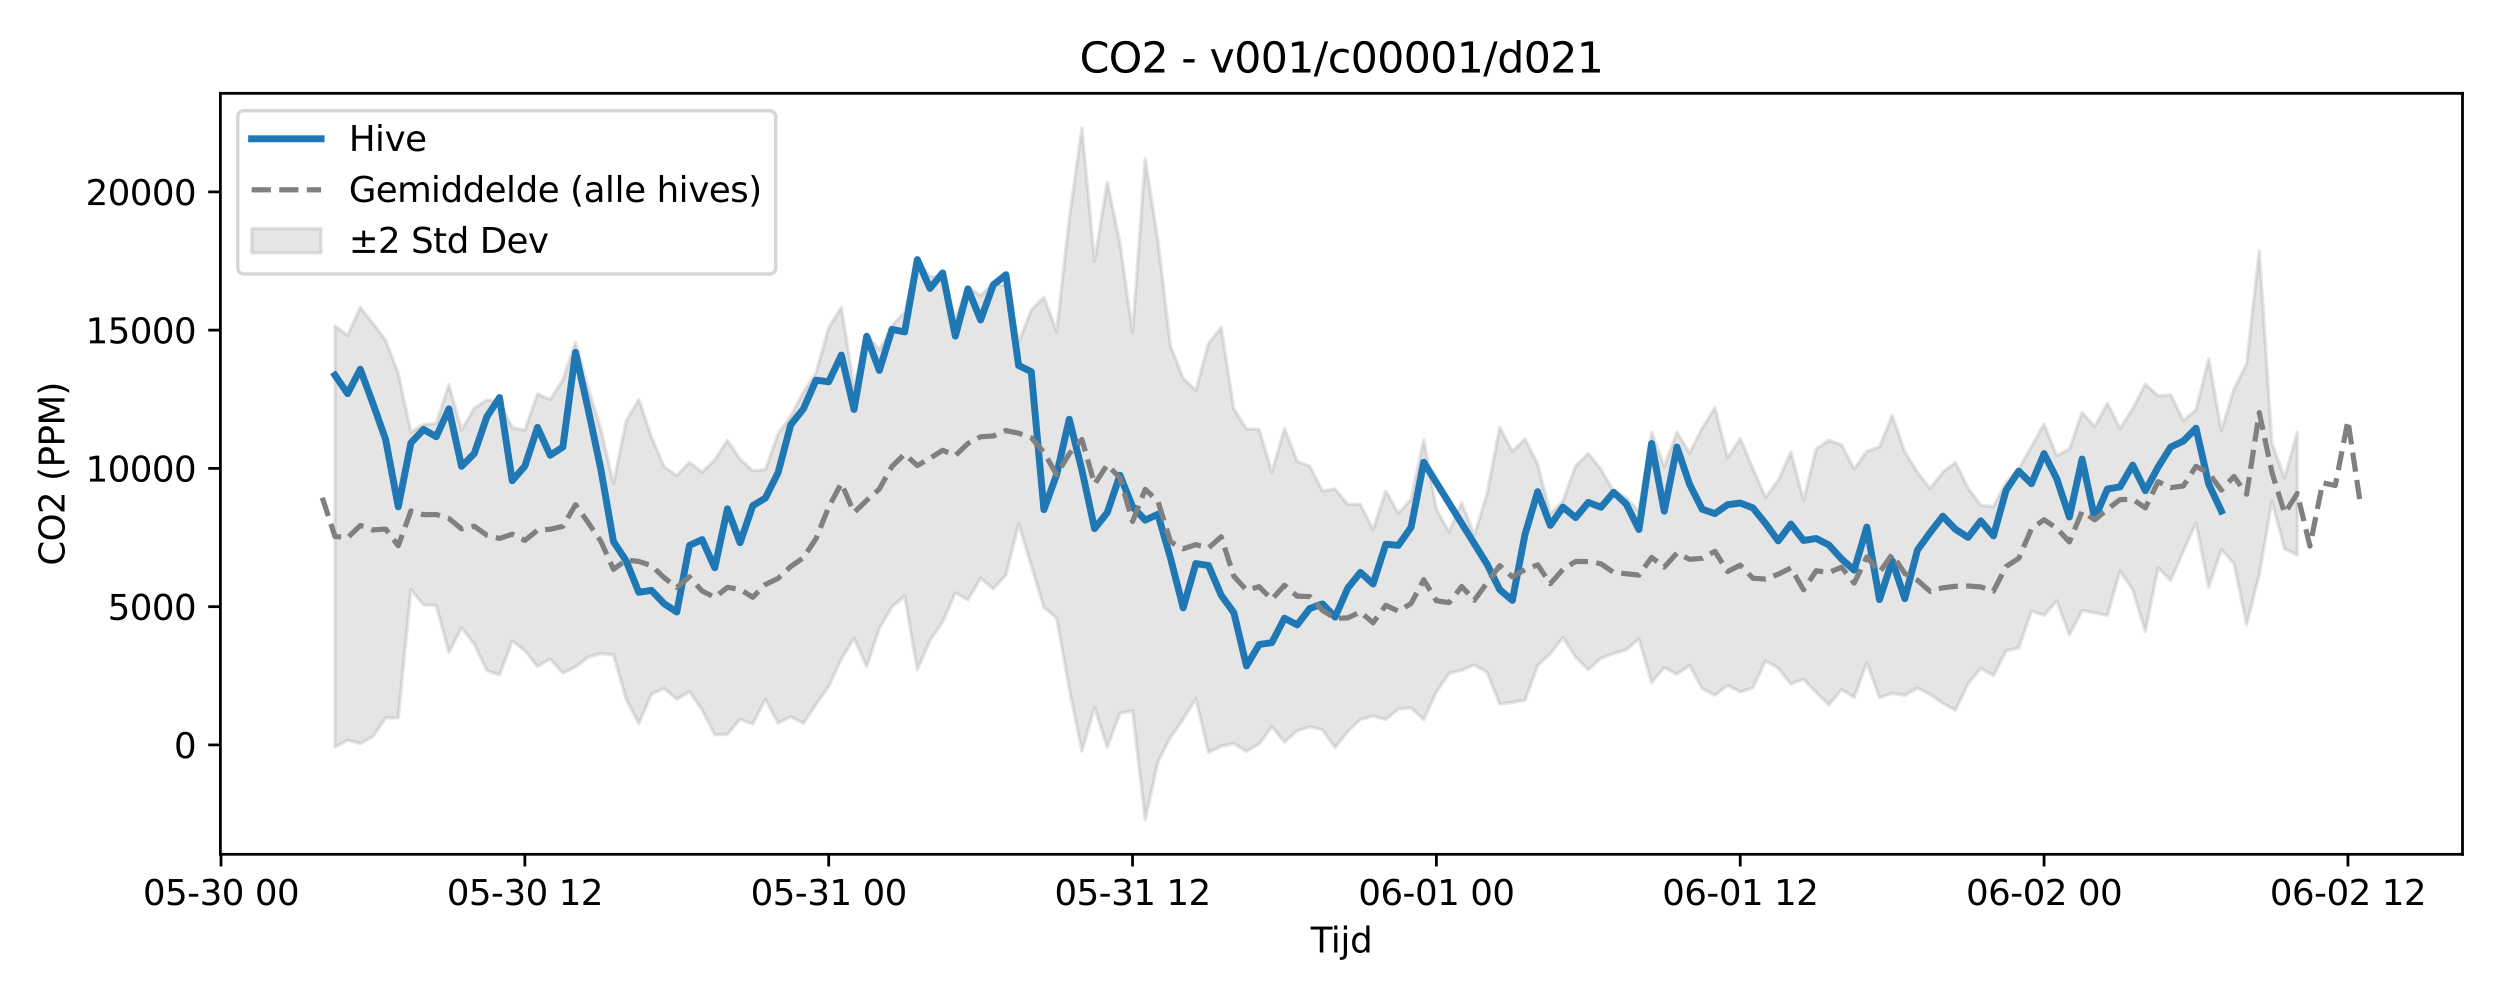 <?xml version="1.0" encoding="utf-8" standalone="no"?>
<!DOCTYPE svg PUBLIC "-//W3C//DTD SVG 1.1//EN"
  "http://www.w3.org/Graphics/SVG/1.1/DTD/svg11.dtd">
<svg xmlns:xlink="http://www.w3.org/1999/xlink" width="720pt" height="288pt" viewBox="0 0 720 288" xmlns="http://www.w3.org/2000/svg" version="1.1">
 <defs>
  <style type="text/css">*{stroke-linejoin: round; stroke-linecap: butt}</style>
 </defs>
 <g id="figure_1">
  <g id="patch_1">
   <path d="M 0 288 
L 720 288 
L 720 0 
L 0 0 
z
" style="fill: #ffffff"/>
  </g>
  <g id="axes_1">
   <g id="patch_2">
    <path d="M 63.47 246.04 
L 709.2 246.04 
L 709.2 26.88 
L 63.47 26.88 
z
" style="fill: #ffffff"/>
   </g>
   <g id="FillBetweenPolyCollection_1">
    <defs>
     <path id="mb871f9a067" d="M 96.467 -194.183 
L 96.467 -72.837 
L 100.114 -74.846 
L 103.76 -73.859 
L 107.406 -75.872 
L 111.052 -81.246 
L 114.698 -81.267 
L 118.344 -118.189 
L 121.99 -113.771 
L 125.637 -113.6 
L 129.283 -100.159 
L 132.929 -107.176 
L 136.575 -102.512 
L 140.221 -94.858 
L 143.867 -93.627 
L 147.513 -103.417 
L 151.159 -100.609 
L 154.806 -96.029 
L 158.452 -98.224 
L 162.098 -94.155 
L 165.744 -95.912 
L 169.39 -98.771 
L 173.036 -99.751 
L 176.682 -99.376 
L 180.329 -86.657 
L 183.975 -79.624 
L 187.621 -88.085 
L 191.267 -89.747 
L 194.913 -86.605 
L 198.559 -88.816 
L 202.205 -83.571 
L 205.851 -76.383 
L 209.498 -76.519 
L 213.144 -80.82 
L 216.79 -79.477 
L 220.436 -86.599 
L 224.082 -79.742 
L 227.728 -81.551 
L 231.374 -79.695 
L 235.021 -85.127 
L 238.667 -90.304 
L 242.313 -98.219 
L 245.959 -104.205 
L 249.605 -96.044 
L 253.251 -107.08 
L 256.897 -113.195 
L 260.543 -116.335 
L 264.19 -95.151 
L 267.836 -103.497 
L 271.482 -108.905 
L 275.128 -117.235 
L 278.774 -115.233 
L 282.42 -121.488 
L 286.066 -118.427 
L 289.712 -122.42 
L 293.359 -137.067 
L 297.005 -125.183 
L 300.651 -113.085 
L 304.297 -110.001 
L 307.943 -89.713 
L 311.589 -71.7 
L 315.235 -84.316 
L 318.882 -72.768 
L 322.528 -82.601 
L 326.174 -83.304 
L 329.82 -51.922 
L 333.466 -68.562 
L 337.112 -75.65 
L 340.758 -80.87 
L 344.404 -86.763 
L 348.051 -71.301 
L 351.697 -73.111 
L 355.343 -73.869 
L 358.989 -71.629 
L 362.635 -73.724 
L 366.281 -78.782 
L 369.927 -74.279 
L 373.574 -77.502 
L 377.22 -78.667 
L 380.866 -77.838 
L 384.512 -72.668 
L 388.158 -77.336 
L 391.804 -80.811 
L 395.45 -81.745 
L 399.096 -80.799 
L 402.743 -83.781 
L 406.389 -84.152 
L 410.035 -80.753 
L 413.681 -88.667 
L 417.327 -94.09 
L 420.973 -94.985 
L 424.619 -96.492 
L 428.266 -94.39 
L 431.912 -85.267 
L 435.558 -85.727 
L 439.204 -86.34 
L 442.85 -96.282 
L 446.496 -99.778 
L 450.142 -104.398 
L 453.788 -98.752 
L 457.435 -95.131 
L 461.081 -98.405 
L 464.727 -99.74 
L 468.373 -100.87 
L 472.019 -103.971 
L 475.665 -91.457 
L 479.311 -95.737 
L 482.958 -93.824 
L 486.604 -96.32 
L 490.25 -89.676 
L 493.896 -87.791 
L 497.542 -90.602 
L 501.188 -88.768 
L 504.834 -89.904 
L 508.48 -97.682 
L 512.127 -95.595 
L 515.773 -91.046 
L 519.419 -92.357 
L 523.065 -88.549 
L 526.711 -85.011 
L 530.357 -89.403 
L 534.003 -87.203 
L 537.649 -97.173 
L 541.296 -87.071 
L 544.942 -88.318 
L 548.588 -87.76 
L 552.234 -89.848 
L 555.88 -88.032 
L 559.526 -85.446 
L 563.172 -83.454 
L 566.819 -91.096 
L 570.465 -95.494 
L 574.111 -93.433 
L 577.757 -100.579 
L 581.403 -101.437 
L 585.049 -112.008 
L 588.695 -110.781 
L 592.341 -114.923 
L 595.988 -105.139 
L 599.634 -112.174 
L 603.28 -111.524 
L 606.926 -110.764 
L 610.572 -123.637 
L 614.218 -118.122 
L 617.864 -106.09 
L 621.511 -124.502 
L 625.157 -120.823 
L 628.803 -129.225 
L 632.449 -137.452 
L 636.095 -118.941 
L 639.741 -129.661 
L 643.387 -125.674 
L 647.033 -108.108 
L 650.68 -122.58 
L 654.326 -143.608 
L 657.972 -129.946 
L 661.618 -128.166 
L 661.618 -163.561 
L 661.618 -163.561 
L 657.972 -150.423 
L 654.326 -160.238 
L 650.68 -215.736 
L 647.033 -183.249 
L 643.387 -175.902 
L 639.741 -164.024 
L 636.095 -184.61 
L 632.449 -169.951 
L 628.803 -166.878 
L 625.157 -174.287 
L 621.511 -174.024 
L 617.864 -177.377 
L 614.218 -170.271 
L 610.572 -164.593 
L 606.926 -171.883 
L 603.28 -165.088 
L 599.634 -169.245 
L 595.988 -158.708 
L 592.341 -156.768 
L 588.695 -165.869 
L 585.049 -159.376 
L 581.403 -152.97 
L 577.757 -149.113 
L 574.111 -142.097 
L 570.465 -142.432 
L 566.819 -147.389 
L 563.172 -154.854 
L 559.526 -151.985 
L 555.88 -147.326 
L 552.234 -151.925 
L 548.588 -157.899 
L 544.942 -168.36 
L 541.296 -159.303 
L 537.649 -158.035 
L 534.003 -152.917 
L 530.357 -159.908 
L 526.711 -161.177 
L 523.065 -158.709 
L 519.419 -143.911 
L 515.773 -157.805 
L 512.127 -149.636 
L 508.48 -144.768 
L 504.834 -153.038 
L 501.188 -161.717 
L 497.542 -156.164 
L 493.896 -170.634 
L 490.25 -164.734 
L 486.604 -157.496 
L 482.958 -163.586 
L 479.311 -153.614 
L 475.665 -163.489 
L 472.019 -140.756 
L 468.373 -144.681 
L 464.727 -146.538 
L 461.081 -152.852 
L 457.435 -157.408 
L 453.788 -153.861 
L 450.142 -143.687 
L 446.496 -140.007 
L 442.85 -154.355 
L 439.204 -161.549 
L 435.558 -158.014 
L 431.912 -164.933 
L 428.266 -145.781 
L 424.619 -133.8 
L 420.973 -143.188 
L 417.327 -134.823 
L 413.681 -141.303 
L 410.035 -161.325 
L 406.389 -144.22 
L 402.743 -140.188 
L 399.096 -146.579 
L 395.45 -135.495 
L 391.804 -142.749 
L 388.158 -142.751 
L 384.512 -147.178 
L 380.866 -146.598 
L 377.22 -153.692 
L 373.574 -155.138 
L 369.927 -164.575 
L 366.281 -151.958 
L 362.635 -164.339 
L 358.989 -164.493 
L 355.343 -170.208 
L 351.697 -193.689 
L 348.051 -189.083 
L 344.404 -175.531 
L 340.758 -179.03 
L 337.112 -188.304 
L 333.466 -218.811 
L 329.82 -242.199 
L 326.174 -192.287 
L 322.528 -218.107 
L 318.882 -235.524 
L 315.235 -212.795 
L 311.589 -251.158 
L 307.943 -224.921 
L 304.297 -192.546 
L 300.651 -202.408 
L 297.005 -198.702 
L 293.359 -189.408 
L 289.712 -205.574 
L 286.066 -206.46 
L 282.42 -202.915 
L 278.774 -205.356 
L 275.128 -196.381 
L 271.482 -207.728 
L 267.836 -208.551 
L 264.19 -212.655 
L 260.543 -198.155 
L 256.897 -194.141 
L 253.251 -187.254 
L 249.605 -191.743 
L 245.959 -176.579 
L 242.313 -199.451 
L 238.667 -193.696 
L 235.021 -180.675 
L 231.374 -175.017 
L 227.728 -168.133 
L 224.082 -163.066 
L 220.436 -152.728 
L 216.79 -152.481 
L 213.144 -155.745 
L 209.498 -161.154 
L 205.851 -155.549 
L 202.205 -152.002 
L 198.559 -154.885 
L 194.913 -151.012 
L 191.267 -153.552 
L 187.621 -162.116 
L 183.975 -172.989 
L 180.329 -166.77 
L 176.682 -148.71 
L 173.036 -164.48 
L 169.39 -176.213 
L 165.744 -189.406 
L 162.098 -178.653 
L 158.452 -172.926 
L 154.806 -174.547 
L 151.159 -164.127 
L 147.513 -164.88 
L 143.867 -172.238 
L 140.221 -172.831 
L 136.575 -170.418 
L 132.929 -164.184 
L 129.283 -177.209 
L 125.637 -166.044 
L 121.99 -165.766 
L 118.344 -163.523 
L 114.698 -180.419 
L 111.052 -190.023 
L 107.406 -194.892 
L 103.76 -199.475 
L 100.114 -191.406 
L 96.467 -194.183 
z
" style="stroke: #808080; stroke-opacity: 0.2"/>
    </defs>
    <g clip-path="url(#pd107481458)">
     <use xlink:href="#mb871f9a067" x="0" y="288" style="fill: #808080; fill-opacity: 0.2; stroke: #808080; stroke-opacity: 0.2"/>
    </g>
   </g>
   <g id="matplotlib.axis_1">
    <g id="xtick_1">
     <g id="line2d_1">
      <defs>
       <path id="m60be8cd27e" d="M 0 0 
L 0 3.5 
" style="stroke: #000000; stroke-width: 0.8"/>
      </defs>
      <g>
       <use xlink:href="#m60be8cd27e" x="63.652" y="246.04" style="stroke: #000000; stroke-width: 0.8"/>
      </g>
     </g>
     <g id="text_1">
      <!-- 05-30 00 -->
      <g transform="translate(41.172 260.638) scale(0.1 -0.1)">
       <defs>
        <path id="DejaVuSans-30" d="M 2034 4250 
Q 1547 4250 1301 3770 
Q 1056 3291 1056 2328 
Q 1056 1369 1301 889 
Q 1547 409 2034 409 
Q 2525 409 2770 889 
Q 3016 1369 3016 2328 
Q 3016 3291 2770 3770 
Q 2525 4250 2034 4250 
z
M 2034 4750 
Q 2819 4750 3233 4129 
Q 3647 3509 3647 2328 
Q 3647 1150 3233 529 
Q 2819 -91 2034 -91 
Q 1250 -91 836 529 
Q 422 1150 422 2328 
Q 422 3509 836 4129 
Q 1250 4750 2034 4750 
z
" transform="scale(0.016)"/>
        <path id="DejaVuSans-35" d="M 691 4666 
L 3169 4666 
L 3169 4134 
L 1269 4134 
L 1269 2991 
Q 1406 3038 1543 3061 
Q 1681 3084 1819 3084 
Q 2600 3084 3056 2656 
Q 3513 2228 3513 1497 
Q 3513 744 3044 326 
Q 2575 -91 1722 -91 
Q 1428 -91 1123 -41 
Q 819 9 494 109 
L 494 744 
Q 775 591 1075 516 
Q 1375 441 1709 441 
Q 2250 441 2565 725 
Q 2881 1009 2881 1497 
Q 2881 1984 2565 2268 
Q 2250 2553 1709 2553 
Q 1456 2553 1204 2497 
Q 953 2441 691 2322 
L 691 4666 
z
" transform="scale(0.016)"/>
        <path id="DejaVuSans-2d" d="M 313 2009 
L 1997 2009 
L 1997 1497 
L 313 1497 
L 313 2009 
z
" transform="scale(0.016)"/>
        <path id="DejaVuSans-33" d="M 2597 2516 
Q 3050 2419 3304 2112 
Q 3559 1806 3559 1356 
Q 3559 666 3084 287 
Q 2609 -91 1734 -91 
Q 1441 -91 1130 -33 
Q 819 25 488 141 
L 488 750 
Q 750 597 1062 519 
Q 1375 441 1716 441 
Q 2309 441 2620 675 
Q 2931 909 2931 1356 
Q 2931 1769 2642 2001 
Q 2353 2234 1838 2234 
L 1294 2234 
L 1294 2753 
L 1863 2753 
Q 2328 2753 2575 2939 
Q 2822 3125 2822 3475 
Q 2822 3834 2567 4026 
Q 2313 4219 1838 4219 
Q 1578 4219 1281 4162 
Q 984 4106 628 3988 
L 628 4550 
Q 988 4650 1302 4700 
Q 1616 4750 1894 4750 
Q 2613 4750 3031 4423 
Q 3450 4097 3450 3541 
Q 3450 3153 3228 2886 
Q 3006 2619 2597 2516 
z
" transform="scale(0.016)"/>
        <path id="DejaVuSans-20" transform="scale(0.016)"/>
       </defs>
       <use xlink:href="#DejaVuSans-30"/>
       <use xlink:href="#DejaVuSans-35" transform="translate(63.623 0)"/>
       <use xlink:href="#DejaVuSans-2d" transform="translate(127.246 0)"/>
       <use xlink:href="#DejaVuSans-33" transform="translate(163.33 0)"/>
       <use xlink:href="#DejaVuSans-30" transform="translate(226.953 0)"/>
       <use xlink:href="#DejaVuSans-20" transform="translate(290.576 0)"/>
       <use xlink:href="#DejaVuSans-30" transform="translate(322.363 0)"/>
       <use xlink:href="#DejaVuSans-30" transform="translate(385.986 0)"/>
      </g>
     </g>
    </g>
    <g id="xtick_2">
     <g id="line2d_2">
      <g>
       <use xlink:href="#m60be8cd27e" x="151.159" y="246.04" style="stroke: #000000; stroke-width: 0.8"/>
      </g>
     </g>
     <g id="text_2">
      <!-- 05-30 12 -->
      <g transform="translate(128.679 260.638) scale(0.1 -0.1)">
       <defs>
        <path id="DejaVuSans-31" d="M 794 531 
L 1825 531 
L 1825 4091 
L 703 3866 
L 703 4441 
L 1819 4666 
L 2450 4666 
L 2450 531 
L 3481 531 
L 3481 0 
L 794 0 
L 794 531 
z
" transform="scale(0.016)"/>
        <path id="DejaVuSans-32" d="M 1228 531 
L 3431 531 
L 3431 0 
L 469 0 
L 469 531 
Q 828 903 1448 1529 
Q 2069 2156 2228 2338 
Q 2531 2678 2651 2914 
Q 2772 3150 2772 3378 
Q 2772 3750 2511 3984 
Q 2250 4219 1831 4219 
Q 1534 4219 1204 4116 
Q 875 4013 500 3803 
L 500 4441 
Q 881 4594 1212 4672 
Q 1544 4750 1819 4750 
Q 2544 4750 2975 4387 
Q 3406 4025 3406 3419 
Q 3406 3131 3298 2873 
Q 3191 2616 2906 2266 
Q 2828 2175 2409 1742 
Q 1991 1309 1228 531 
z
" transform="scale(0.016)"/>
       </defs>
       <use xlink:href="#DejaVuSans-30"/>
       <use xlink:href="#DejaVuSans-35" transform="translate(63.623 0)"/>
       <use xlink:href="#DejaVuSans-2d" transform="translate(127.246 0)"/>
       <use xlink:href="#DejaVuSans-33" transform="translate(163.33 0)"/>
       <use xlink:href="#DejaVuSans-30" transform="translate(226.953 0)"/>
       <use xlink:href="#DejaVuSans-20" transform="translate(290.576 0)"/>
       <use xlink:href="#DejaVuSans-31" transform="translate(322.363 0)"/>
       <use xlink:href="#DejaVuSans-32" transform="translate(385.986 0)"/>
      </g>
     </g>
    </g>
    <g id="xtick_3">
     <g id="line2d_3">
      <g>
       <use xlink:href="#m60be8cd27e" x="238.667" y="246.04" style="stroke: #000000; stroke-width: 0.8"/>
      </g>
     </g>
     <g id="text_3">
      <!-- 05-31 00 -->
      <g transform="translate(216.186 260.638) scale(0.1 -0.1)">
       <use xlink:href="#DejaVuSans-30"/>
       <use xlink:href="#DejaVuSans-35" transform="translate(63.623 0)"/>
       <use xlink:href="#DejaVuSans-2d" transform="translate(127.246 0)"/>
       <use xlink:href="#DejaVuSans-33" transform="translate(163.33 0)"/>
       <use xlink:href="#DejaVuSans-31" transform="translate(226.953 0)"/>
       <use xlink:href="#DejaVuSans-20" transform="translate(290.576 0)"/>
       <use xlink:href="#DejaVuSans-30" transform="translate(322.363 0)"/>
       <use xlink:href="#DejaVuSans-30" transform="translate(385.986 0)"/>
      </g>
     </g>
    </g>
    <g id="xtick_4">
     <g id="line2d_4">
      <g>
       <use xlink:href="#m60be8cd27e" x="326.174" y="246.04" style="stroke: #000000; stroke-width: 0.8"/>
      </g>
     </g>
     <g id="text_4">
      <!-- 05-31 12 -->
      <g transform="translate(303.693 260.638) scale(0.1 -0.1)">
       <use xlink:href="#DejaVuSans-30"/>
       <use xlink:href="#DejaVuSans-35" transform="translate(63.623 0)"/>
       <use xlink:href="#DejaVuSans-2d" transform="translate(127.246 0)"/>
       <use xlink:href="#DejaVuSans-33" transform="translate(163.33 0)"/>
       <use xlink:href="#DejaVuSans-31" transform="translate(226.953 0)"/>
       <use xlink:href="#DejaVuSans-20" transform="translate(290.576 0)"/>
       <use xlink:href="#DejaVuSans-31" transform="translate(322.363 0)"/>
       <use xlink:href="#DejaVuSans-32" transform="translate(385.986 0)"/>
      </g>
     </g>
    </g>
    <g id="xtick_5">
     <g id="line2d_5">
      <g>
       <use xlink:href="#m60be8cd27e" x="413.681" y="246.04" style="stroke: #000000; stroke-width: 0.8"/>
      </g>
     </g>
     <g id="text_5">
      <!-- 06-01 00 -->
      <g transform="translate(391.201 260.638) scale(0.1 -0.1)">
       <defs>
        <path id="DejaVuSans-36" d="M 2113 2584 
Q 1688 2584 1439 2293 
Q 1191 2003 1191 1497 
Q 1191 994 1439 701 
Q 1688 409 2113 409 
Q 2538 409 2786 701 
Q 3034 994 3034 1497 
Q 3034 2003 2786 2293 
Q 2538 2584 2113 2584 
z
M 3366 4563 
L 3366 3988 
Q 3128 4100 2886 4159 
Q 2644 4219 2406 4219 
Q 1781 4219 1451 3797 
Q 1122 3375 1075 2522 
Q 1259 2794 1537 2939 
Q 1816 3084 2150 3084 
Q 2853 3084 3261 2657 
Q 3669 2231 3669 1497 
Q 3669 778 3244 343 
Q 2819 -91 2113 -91 
Q 1303 -91 875 529 
Q 447 1150 447 2328 
Q 447 3434 972 4092 
Q 1497 4750 2381 4750 
Q 2619 4750 2861 4703 
Q 3103 4656 3366 4563 
z
" transform="scale(0.016)"/>
       </defs>
       <use xlink:href="#DejaVuSans-30"/>
       <use xlink:href="#DejaVuSans-36" transform="translate(63.623 0)"/>
       <use xlink:href="#DejaVuSans-2d" transform="translate(127.246 0)"/>
       <use xlink:href="#DejaVuSans-30" transform="translate(163.33 0)"/>
       <use xlink:href="#DejaVuSans-31" transform="translate(226.953 0)"/>
       <use xlink:href="#DejaVuSans-20" transform="translate(290.576 0)"/>
       <use xlink:href="#DejaVuSans-30" transform="translate(322.363 0)"/>
       <use xlink:href="#DejaVuSans-30" transform="translate(385.986 0)"/>
      </g>
     </g>
    </g>
    <g id="xtick_6">
     <g id="line2d_6">
      <g>
       <use xlink:href="#m60be8cd27e" x="501.188" y="246.04" style="stroke: #000000; stroke-width: 0.8"/>
      </g>
     </g>
     <g id="text_6">
      <!-- 06-01 12 -->
      <g transform="translate(478.708 260.638) scale(0.1 -0.1)">
       <use xlink:href="#DejaVuSans-30"/>
       <use xlink:href="#DejaVuSans-36" transform="translate(63.623 0)"/>
       <use xlink:href="#DejaVuSans-2d" transform="translate(127.246 0)"/>
       <use xlink:href="#DejaVuSans-30" transform="translate(163.33 0)"/>
       <use xlink:href="#DejaVuSans-31" transform="translate(226.953 0)"/>
       <use xlink:href="#DejaVuSans-20" transform="translate(290.576 0)"/>
       <use xlink:href="#DejaVuSans-31" transform="translate(322.363 0)"/>
       <use xlink:href="#DejaVuSans-32" transform="translate(385.986 0)"/>
      </g>
     </g>
    </g>
    <g id="xtick_7">
     <g id="line2d_7">
      <g>
       <use xlink:href="#m60be8cd27e" x="588.695" y="246.04" style="stroke: #000000; stroke-width: 0.8"/>
      </g>
     </g>
     <g id="text_7">
      <!-- 06-02 00 -->
      <g transform="translate(566.215 260.638) scale(0.1 -0.1)">
       <use xlink:href="#DejaVuSans-30"/>
       <use xlink:href="#DejaVuSans-36" transform="translate(63.623 0)"/>
       <use xlink:href="#DejaVuSans-2d" transform="translate(127.246 0)"/>
       <use xlink:href="#DejaVuSans-30" transform="translate(163.33 0)"/>
       <use xlink:href="#DejaVuSans-32" transform="translate(226.953 0)"/>
       <use xlink:href="#DejaVuSans-20" transform="translate(290.576 0)"/>
       <use xlink:href="#DejaVuSans-30" transform="translate(322.363 0)"/>
       <use xlink:href="#DejaVuSans-30" transform="translate(385.986 0)"/>
      </g>
     </g>
    </g>
    <g id="xtick_8">
     <g id="line2d_8">
      <g>
       <use xlink:href="#m60be8cd27e" x="676.203" y="246.04" style="stroke: #000000; stroke-width: 0.8"/>
      </g>
     </g>
     <g id="text_8">
      <!-- 06-02 12 -->
      <g transform="translate(653.722 260.638) scale(0.1 -0.1)">
       <use xlink:href="#DejaVuSans-30"/>
       <use xlink:href="#DejaVuSans-36" transform="translate(63.623 0)"/>
       <use xlink:href="#DejaVuSans-2d" transform="translate(127.246 0)"/>
       <use xlink:href="#DejaVuSans-30" transform="translate(163.33 0)"/>
       <use xlink:href="#DejaVuSans-32" transform="translate(226.953 0)"/>
       <use xlink:href="#DejaVuSans-20" transform="translate(290.576 0)"/>
       <use xlink:href="#DejaVuSans-31" transform="translate(322.363 0)"/>
       <use xlink:href="#DejaVuSans-32" transform="translate(385.986 0)"/>
      </g>
     </g>
    </g>
    <g id="text_9">
     <!-- Tijd -->
     <g transform="translate(377.485 274.317) scale(0.1 -0.1)">
      <defs>
       <path id="DejaVuSans-54" d="M -19 4666 
L 3928 4666 
L 3928 4134 
L 2272 4134 
L 2272 0 
L 1638 0 
L 1638 4134 
L -19 4134 
L -19 4666 
z
" transform="scale(0.016)"/>
       <path id="DejaVuSans-69" d="M 603 3500 
L 1178 3500 
L 1178 0 
L 603 0 
L 603 3500 
z
M 603 4863 
L 1178 4863 
L 1178 4134 
L 603 4134 
L 603 4863 
z
" transform="scale(0.016)"/>
       <path id="DejaVuSans-6a" d="M 603 3500 
L 1178 3500 
L 1178 -63 
Q 1178 -731 923 -1031 
Q 669 -1331 103 -1331 
L -116 -1331 
L -116 -844 
L 38 -844 
Q 366 -844 484 -692 
Q 603 -541 603 -63 
L 603 3500 
z
M 603 4863 
L 1178 4863 
L 1178 4134 
L 603 4134 
L 603 4863 
z
" transform="scale(0.016)"/>
       <path id="DejaVuSans-64" d="M 2906 2969 
L 2906 4863 
L 3481 4863 
L 3481 0 
L 2906 0 
L 2906 525 
Q 2725 213 2448 61 
Q 2172 -91 1784 -91 
Q 1150 -91 751 415 
Q 353 922 353 1747 
Q 353 2572 751 3078 
Q 1150 3584 1784 3584 
Q 2172 3584 2448 3432 
Q 2725 3281 2906 2969 
z
M 947 1747 
Q 947 1113 1208 752 
Q 1469 391 1925 391 
Q 2381 391 2643 752 
Q 2906 1113 2906 1747 
Q 2906 2381 2643 2742 
Q 2381 3103 1925 3103 
Q 1469 3103 1208 2742 
Q 947 2381 947 1747 
z
" transform="scale(0.016)"/>
      </defs>
      <use xlink:href="#DejaVuSans-54"/>
      <use xlink:href="#DejaVuSans-69" transform="translate(57.959 0)"/>
      <use xlink:href="#DejaVuSans-6a" transform="translate(85.742 0)"/>
      <use xlink:href="#DejaVuSans-64" transform="translate(113.525 0)"/>
     </g>
    </g>
   </g>
   <g id="matplotlib.axis_2">
    <g id="ytick_1">
     <g id="line2d_9">
      <defs>
       <path id="m6bea25af72" d="M 0 0 
L -3.5 0 
" style="stroke: #000000; stroke-width: 0.8"/>
      </defs>
      <g>
       <use xlink:href="#m6bea25af72" x="63.47" y="214.532" style="stroke: #000000; stroke-width: 0.8"/>
      </g>
     </g>
     <g id="text_10">
      <!-- 0 -->
      <g transform="translate(50.108 218.331) scale(0.1 -0.1)">
       <use xlink:href="#DejaVuSans-30"/>
      </g>
     </g>
    </g>
    <g id="ytick_2">
     <g id="line2d_10">
      <g>
       <use xlink:href="#m6bea25af72" x="63.47" y="174.716" style="stroke: #000000; stroke-width: 0.8"/>
      </g>
     </g>
     <g id="text_11">
      <!-- 5000 -->
      <g transform="translate(31.02 178.515) scale(0.1 -0.1)">
       <use xlink:href="#DejaVuSans-35"/>
       <use xlink:href="#DejaVuSans-30" transform="translate(63.623 0)"/>
       <use xlink:href="#DejaVuSans-30" transform="translate(127.246 0)"/>
       <use xlink:href="#DejaVuSans-30" transform="translate(190.869 0)"/>
      </g>
     </g>
    </g>
    <g id="ytick_3">
     <g id="line2d_11">
      <g>
       <use xlink:href="#m6bea25af72" x="63.47" y="134.9" style="stroke: #000000; stroke-width: 0.8"/>
      </g>
     </g>
     <g id="text_12">
      <!-- 10000 -->
      <g transform="translate(24.657 138.699) scale(0.1 -0.1)">
       <use xlink:href="#DejaVuSans-31"/>
       <use xlink:href="#DejaVuSans-30" transform="translate(63.623 0)"/>
       <use xlink:href="#DejaVuSans-30" transform="translate(127.246 0)"/>
       <use xlink:href="#DejaVuSans-30" transform="translate(190.869 0)"/>
       <use xlink:href="#DejaVuSans-30" transform="translate(254.492 0)"/>
      </g>
     </g>
    </g>
    <g id="ytick_4">
     <g id="line2d_12">
      <g>
       <use xlink:href="#m6bea25af72" x="63.47" y="95.084" style="stroke: #000000; stroke-width: 0.8"/>
      </g>
     </g>
     <g id="text_13">
      <!-- 15000 -->
      <g transform="translate(24.657 98.883) scale(0.1 -0.1)">
       <use xlink:href="#DejaVuSans-31"/>
       <use xlink:href="#DejaVuSans-35" transform="translate(63.623 0)"/>
       <use xlink:href="#DejaVuSans-30" transform="translate(127.246 0)"/>
       <use xlink:href="#DejaVuSans-30" transform="translate(190.869 0)"/>
       <use xlink:href="#DejaVuSans-30" transform="translate(254.492 0)"/>
      </g>
     </g>
    </g>
    <g id="ytick_5">
     <g id="line2d_13">
      <g>
       <use xlink:href="#m6bea25af72" x="63.47" y="55.268" style="stroke: #000000; stroke-width: 0.8"/>
      </g>
     </g>
     <g id="text_14">
      <!-- 20000 -->
      <g transform="translate(24.657 59.067) scale(0.1 -0.1)">
       <use xlink:href="#DejaVuSans-32"/>
       <use xlink:href="#DejaVuSans-30" transform="translate(63.623 0)"/>
       <use xlink:href="#DejaVuSans-30" transform="translate(127.246 0)"/>
       <use xlink:href="#DejaVuSans-30" transform="translate(190.869 0)"/>
       <use xlink:href="#DejaVuSans-30" transform="translate(254.492 0)"/>
      </g>
     </g>
    </g>
    <g id="text_15">
     <!-- CO2 (PPM) -->
     <g transform="translate(18.578 162.903) rotate(-90) scale(0.1 -0.1)">
      <defs>
       <path id="DejaVuSans-43" d="M 4122 4306 
L 4122 3641 
Q 3803 3938 3442 4084 
Q 3081 4231 2675 4231 
Q 1875 4231 1450 3742 
Q 1025 3253 1025 2328 
Q 1025 1406 1450 917 
Q 1875 428 2675 428 
Q 3081 428 3442 575 
Q 3803 722 4122 1019 
L 4122 359 
Q 3791 134 3420 21 
Q 3050 -91 2638 -91 
Q 1578 -91 968 557 
Q 359 1206 359 2328 
Q 359 3453 968 4101 
Q 1578 4750 2638 4750 
Q 3056 4750 3426 4639 
Q 3797 4528 4122 4306 
z
" transform="scale(0.016)"/>
       <path id="DejaVuSans-4f" d="M 2522 4238 
Q 1834 4238 1429 3725 
Q 1025 3213 1025 2328 
Q 1025 1447 1429 934 
Q 1834 422 2522 422 
Q 3209 422 3611 934 
Q 4013 1447 4013 2328 
Q 4013 3213 3611 3725 
Q 3209 4238 2522 4238 
z
M 2522 4750 
Q 3503 4750 4090 4092 
Q 4678 3434 4678 2328 
Q 4678 1225 4090 567 
Q 3503 -91 2522 -91 
Q 1538 -91 948 565 
Q 359 1222 359 2328 
Q 359 3434 948 4092 
Q 1538 4750 2522 4750 
z
" transform="scale(0.016)"/>
       <path id="DejaVuSans-28" d="M 1984 4856 
Q 1566 4138 1362 3434 
Q 1159 2731 1159 2009 
Q 1159 1288 1364 580 
Q 1569 -128 1984 -844 
L 1484 -844 
Q 1016 -109 783 600 
Q 550 1309 550 2009 
Q 550 2706 781 3412 
Q 1013 4119 1484 4856 
L 1984 4856 
z
" transform="scale(0.016)"/>
       <path id="DejaVuSans-50" d="M 1259 4147 
L 1259 2394 
L 2053 2394 
Q 2494 2394 2734 2622 
Q 2975 2850 2975 3272 
Q 2975 3691 2734 3919 
Q 2494 4147 2053 4147 
L 1259 4147 
z
M 628 4666 
L 2053 4666 
Q 2838 4666 3239 4311 
Q 3641 3956 3641 3272 
Q 3641 2581 3239 2228 
Q 2838 1875 2053 1875 
L 1259 1875 
L 1259 0 
L 628 0 
L 628 4666 
z
" transform="scale(0.016)"/>
       <path id="DejaVuSans-4d" d="M 628 4666 
L 1569 4666 
L 2759 1491 
L 3956 4666 
L 4897 4666 
L 4897 0 
L 4281 0 
L 4281 4097 
L 3078 897 
L 2444 897 
L 1241 4097 
L 1241 0 
L 628 0 
L 628 4666 
z
" transform="scale(0.016)"/>
       <path id="DejaVuSans-29" d="M 513 4856 
L 1013 4856 
Q 1481 4119 1714 3412 
Q 1947 2706 1947 2009 
Q 1947 1309 1714 600 
Q 1481 -109 1013 -844 
L 513 -844 
Q 928 -128 1133 580 
Q 1338 1288 1338 2009 
Q 1338 2731 1133 3434 
Q 928 4138 513 4856 
z
" transform="scale(0.016)"/>
      </defs>
      <use xlink:href="#DejaVuSans-43"/>
      <use xlink:href="#DejaVuSans-4f" transform="translate(69.824 0)"/>
      <use xlink:href="#DejaVuSans-32" transform="translate(148.535 0)"/>
      <use xlink:href="#DejaVuSans-20" transform="translate(212.158 0)"/>
      <use xlink:href="#DejaVuSans-28" transform="translate(243.945 0)"/>
      <use xlink:href="#DejaVuSans-50" transform="translate(282.959 0)"/>
      <use xlink:href="#DejaVuSans-50" transform="translate(343.262 0)"/>
      <use xlink:href="#DejaVuSans-4d" transform="translate(403.564 0)"/>
      <use xlink:href="#DejaVuSans-29" transform="translate(489.844 0)"/>
     </g>
    </g>
   </g>
   <g id="line2d_14">
    <path d="M 96.467 108.059 
L 100.114 113.367 
L 103.76 106.344 
L 107.406 116.226 
L 111.052 126.531 
L 114.698 145.961 
L 118.344 127.552 
L 121.99 123.685 
L 125.637 125.774 
L 129.283 117.755 
L 132.929 134.303 
L 136.575 130.645 
L 140.221 119.995 
L 143.867 114.506 
L 147.513 138.449 
L 151.159 134.242 
L 154.806 123.09 
L 158.452 131.101 
L 162.098 128.755 
L 165.744 101.489 
L 169.39 117.88 
L 173.036 135.125 
L 176.682 155.954 
L 180.329 161.518 
L 183.975 170.572 
L 187.621 170.028 
L 191.267 173.853 
L 194.913 176.25 
L 198.559 157.083 
L 202.205 155.4 
L 205.851 163.517 
L 209.498 146.55 
L 213.144 156.294 
L 216.79 145.671 
L 220.436 143.426 
L 224.082 136.139 
L 227.728 122.347 
L 231.374 117.763 
L 235.021 109.479 
L 238.667 109.956 
L 242.313 102.272 
L 245.959 117.922 
L 249.605 96.868 
L 253.251 106.692 
L 256.897 94.874 
L 260.543 95.594 
L 264.19 74.77 
L 267.836 83.054 
L 271.482 78.603 
L 275.128 96.804 
L 278.774 83.203 
L 282.42 92.159 
L 286.066 82.035 
L 289.712 79.118 
L 293.359 105.25 
L 297.005 107.047 
L 300.651 146.784 
L 304.297 136.739 
L 307.943 120.749 
L 311.589 135.351 
L 315.235 152.252 
L 318.882 147.644 
L 322.528 136.869 
L 326.174 145.924 
L 329.82 149.802 
L 333.466 148.124 
L 337.112 160.759 
L 340.758 175.063 
L 344.404 162.298 
L 348.051 162.859 
L 351.697 171.427 
L 355.343 176.43 
L 358.989 191.785 
L 362.635 185.609 
L 366.281 185.088 
L 369.927 178.042 
L 373.574 179.966 
L 377.22 175.247 
L 380.866 173.925 
L 384.512 177.715 
L 388.158 169.383 
L 391.804 164.844 
L 395.45 168.183 
L 399.096 156.743 
L 402.743 157.048 
L 406.389 151.853 
L 410.035 133.137 
L 428.266 162.492 
L 431.912 169.81 
L 435.558 172.913 
L 439.204 153.905 
L 442.85 141.615 
L 446.496 151.299 
L 450.142 146.051 
L 453.788 149.074 
L 457.435 144.695 
L 461.081 146.08 
L 464.727 141.777 
L 468.373 145.184 
L 472.019 152.496 
L 475.665 127.733 
L 479.311 147.222 
L 482.958 128.752 
L 486.604 139.5 
L 490.25 146.675 
L 493.896 147.898 
L 497.542 145.35 
L 501.188 144.87 
L 504.834 146.263 
L 508.48 150.774 
L 512.127 155.782 
L 515.773 150.946 
L 519.419 155.657 
L 523.065 155.097 
L 526.711 156.939 
L 530.357 160.963 
L 534.003 164.212 
L 537.649 151.795 
L 541.296 172.685 
L 544.942 161.47 
L 548.588 172.414 
L 552.234 158.402 
L 555.88 153.361 
L 559.526 148.668 
L 563.172 152.435 
L 566.819 154.765 
L 570.465 149.985 
L 574.111 154.341 
L 577.757 141.185 
L 581.403 135.672 
L 585.049 139.309 
L 588.695 130.658 
L 592.341 137.862 
L 595.988 148.891 
L 599.634 132.203 
L 603.28 149.332 
L 606.926 140.856 
L 610.572 140.211 
L 614.218 133.965 
L 617.864 141.308 
L 621.511 134.56 
L 625.157 128.758 
L 628.803 127.016 
L 632.449 123.335 
L 636.095 139.359 
L 639.741 147.179 
L 639.741 147.179 
" clip-path="url(#pd107481458)" style="fill: none; stroke: #1f77b4; stroke-width: 2; stroke-linecap: square"/>
   </g>
   <g id="line2d_15">
    <path d="M 92.821 143.333 
L 96.467 154.49 
L 100.114 154.874 
L 103.76 151.333 
L 107.406 152.618 
L 111.052 152.365 
L 114.698 157.157 
L 118.344 147.144 
L 121.99 148.232 
L 125.637 148.178 
L 129.283 149.316 
L 132.929 152.32 
L 136.575 151.535 
L 140.221 154.156 
L 143.867 155.068 
L 147.513 153.852 
L 151.159 155.632 
L 154.806 152.712 
L 158.452 152.425 
L 162.098 151.596 
L 165.744 145.341 
L 169.39 150.508 
L 173.036 155.884 
L 176.682 163.957 
L 180.329 161.287 
L 183.975 161.694 
L 187.621 162.899 
L 191.267 166.351 
L 194.913 169.192 
L 198.559 166.15 
L 202.205 170.213 
L 205.851 172.034 
L 209.498 169.163 
L 213.144 169.717 
L 216.79 172.021 
L 220.436 168.336 
L 224.082 166.596 
L 227.728 163.158 
L 231.374 160.644 
L 235.021 155.099 
L 238.667 146 
L 242.313 139.165 
L 245.959 147.608 
L 249.605 144.107 
L 253.251 140.833 
L 256.897 134.332 
L 260.543 130.755 
L 264.19 134.097 
L 267.836 131.976 
L 271.482 129.683 
L 275.128 131.192 
L 278.774 127.706 
L 282.42 125.799 
L 286.066 125.557 
L 289.712 124.003 
L 293.359 124.762 
L 297.005 126.058 
L 300.651 130.253 
L 304.297 136.726 
L 307.943 130.683 
L 311.589 126.571 
L 315.235 139.445 
L 318.882 133.854 
L 322.528 137.646 
L 326.174 150.205 
L 329.82 140.94 
L 333.466 144.313 
L 337.112 156.023 
L 340.758 158.05 
L 344.404 156.853 
L 348.051 157.808 
L 351.697 154.6 
L 355.343 165.962 
L 358.989 169.939 
L 362.635 168.968 
L 366.281 172.63 
L 369.927 168.573 
L 373.574 171.68 
L 377.22 171.82 
L 380.866 175.782 
L 384.512 178.077 
L 388.158 177.956 
L 391.804 176.22 
L 395.45 179.38 
L 399.096 174.311 
L 402.743 176.016 
L 406.389 173.814 
L 410.035 166.961 
L 413.681 173.015 
L 417.327 173.543 
L 420.973 168.914 
L 424.619 172.854 
L 431.912 162.9 
L 435.558 166.13 
L 439.204 164.055 
L 442.85 162.682 
L 446.496 168.107 
L 450.142 163.957 
L 453.788 161.693 
L 457.435 161.731 
L 461.081 162.371 
L 464.727 164.861 
L 472.019 165.636 
L 475.665 160.527 
L 479.311 163.325 
L 482.958 159.295 
L 486.604 161.092 
L 490.25 160.795 
L 493.896 158.787 
L 497.542 164.617 
L 501.188 162.757 
L 504.834 166.529 
L 508.48 166.775 
L 512.127 165.385 
L 515.773 163.575 
L 519.419 169.866 
L 523.065 164.371 
L 526.711 164.906 
L 530.357 163.344 
L 534.003 167.94 
L 537.649 160.396 
L 541.296 164.813 
L 544.942 159.661 
L 548.588 165.17 
L 552.234 167.113 
L 555.88 170.321 
L 559.526 169.285 
L 563.172 168.846 
L 566.819 168.758 
L 570.465 169.037 
L 574.111 170.235 
L 577.757 163.154 
L 581.403 160.796 
L 585.049 152.308 
L 588.695 149.675 
L 592.341 152.155 
L 595.988 156.077 
L 599.634 147.291 
L 603.28 149.694 
L 606.926 146.676 
L 610.572 143.885 
L 614.218 143.804 
L 617.864 146.267 
L 621.511 138.737 
L 625.157 140.445 
L 628.803 139.948 
L 632.449 134.299 
L 636.095 136.225 
L 639.741 141.157 
L 643.387 137.212 
L 647.033 142.321 
L 650.68 118.842 
L 654.326 136.077 
L 657.972 147.815 
L 661.618 142.136 
L 665.264 157.266 
L 668.91 139.059 
L 672.556 139.818 
L 676.203 121.139 
L 679.849 145.566 
L 679.849 145.566 
" clip-path="url(#pd107481458)" style="fill: none; stroke-dasharray: 5.55,2.4; stroke-dashoffset: 0; stroke: #808080; stroke-width: 1.5"/>
   </g>
   <g id="patch_3">
    <path d="M 63.47 246.04 
L 63.47 26.88 
" style="fill: none; stroke: #000000; stroke-width: 0.8; stroke-linejoin: miter; stroke-linecap: square"/>
   </g>
   <g id="patch_4">
    <path d="M 709.2 246.04 
L 709.2 26.88 
" style="fill: none; stroke: #000000; stroke-width: 0.8; stroke-linejoin: miter; stroke-linecap: square"/>
   </g>
   <g id="patch_5">
    <path d="M 63.47 246.04 
L 709.2 246.04 
" style="fill: none; stroke: #000000; stroke-width: 0.8; stroke-linejoin: miter; stroke-linecap: square"/>
   </g>
   <g id="patch_6">
    <path d="M 63.47 26.88 
L 709.2 26.88 
" style="fill: none; stroke: #000000; stroke-width: 0.8; stroke-linejoin: miter; stroke-linecap: square"/>
   </g>
   <g id="text_16">
    <!-- CO2 - v001/c00001/d021 -->
    <g transform="translate(310.932 20.88) scale(0.12 -0.12)">
     <defs>
      <path id="DejaVuSans-76" d="M 191 3500 
L 800 3500 
L 1894 563 
L 2988 3500 
L 3597 3500 
L 2284 0 
L 1503 0 
L 191 3500 
z
" transform="scale(0.016)"/>
      <path id="DejaVuSans-2f" d="M 1625 4666 
L 2156 4666 
L 531 -594 
L 0 -594 
L 1625 4666 
z
" transform="scale(0.016)"/>
      <path id="DejaVuSans-63" d="M 3122 3366 
L 3122 2828 
Q 2878 2963 2633 3030 
Q 2388 3097 2138 3097 
Q 1578 3097 1268 2742 
Q 959 2388 959 1747 
Q 959 1106 1268 751 
Q 1578 397 2138 397 
Q 2388 397 2633 464 
Q 2878 531 3122 666 
L 3122 134 
Q 2881 22 2623 -34 
Q 2366 -91 2075 -91 
Q 1284 -91 818 406 
Q 353 903 353 1747 
Q 353 2603 823 3093 
Q 1294 3584 2113 3584 
Q 2378 3584 2631 3529 
Q 2884 3475 3122 3366 
z
" transform="scale(0.016)"/>
     </defs>
     <use xlink:href="#DejaVuSans-43"/>
     <use xlink:href="#DejaVuSans-4f" transform="translate(69.824 0)"/>
     <use xlink:href="#DejaVuSans-32" transform="translate(148.535 0)"/>
     <use xlink:href="#DejaVuSans-20" transform="translate(212.158 0)"/>
     <use xlink:href="#DejaVuSans-2d" transform="translate(243.945 0)"/>
     <use xlink:href="#DejaVuSans-20" transform="translate(280.029 0)"/>
     <use xlink:href="#DejaVuSans-76" transform="translate(311.816 0)"/>
     <use xlink:href="#DejaVuSans-30" transform="translate(370.996 0)"/>
     <use xlink:href="#DejaVuSans-30" transform="translate(434.619 0)"/>
     <use xlink:href="#DejaVuSans-31" transform="translate(498.242 0)"/>
     <use xlink:href="#DejaVuSans-2f" transform="translate(561.865 0)"/>
     <use xlink:href="#DejaVuSans-63" transform="translate(595.557 0)"/>
     <use xlink:href="#DejaVuSans-30" transform="translate(650.537 0)"/>
     <use xlink:href="#DejaVuSans-30" transform="translate(714.16 0)"/>
     <use xlink:href="#DejaVuSans-30" transform="translate(777.783 0)"/>
     <use xlink:href="#DejaVuSans-30" transform="translate(841.406 0)"/>
     <use xlink:href="#DejaVuSans-31" transform="translate(905.029 0)"/>
     <use xlink:href="#DejaVuSans-2f" transform="translate(968.652 0)"/>
     <use xlink:href="#DejaVuSans-64" transform="translate(1002.344 0)"/>
     <use xlink:href="#DejaVuSans-30" transform="translate(1065.82 0)"/>
     <use xlink:href="#DejaVuSans-32" transform="translate(1129.443 0)"/>
     <use xlink:href="#DejaVuSans-31" transform="translate(1193.066 0)"/>
    </g>
   </g>
   <g id="legend_1">
    <g id="patch_7">
     <path d="M 70.47 78.914 
L 221.414 78.914 
Q 223.414 78.914 223.414 76.914 
L 223.414 33.88 
Q 223.414 31.88 221.414 31.88 
L 70.47 31.88 
Q 68.47 31.88 68.47 33.88 
L 68.47 76.914 
Q 68.47 78.914 70.47 78.914 
z
" style="fill: #ffffff; opacity: 0.8; stroke: #cccccc; stroke-linejoin: miter"/>
    </g>
    <g id="line2d_16">
     <path d="M 72.47 39.978 
L 82.47 39.978 
L 92.47 39.978 
" style="fill: none; stroke: #1f77b4; stroke-width: 2; stroke-linecap: square"/>
    </g>
    <g id="text_17">
     <!-- Hive -->
     <g transform="translate(100.47 43.478) scale(0.1 -0.1)">
      <defs>
       <path id="DejaVuSans-48" d="M 628 4666 
L 1259 4666 
L 1259 2753 
L 3553 2753 
L 3553 4666 
L 4184 4666 
L 4184 0 
L 3553 0 
L 3553 2222 
L 1259 2222 
L 1259 0 
L 628 0 
L 628 4666 
z
" transform="scale(0.016)"/>
       <path id="DejaVuSans-65" d="M 3597 1894 
L 3597 1613 
L 953 1613 
Q 991 1019 1311 708 
Q 1631 397 2203 397 
Q 2534 397 2845 478 
Q 3156 559 3463 722 
L 3463 178 
Q 3153 47 2828 -22 
Q 2503 -91 2169 -91 
Q 1331 -91 842 396 
Q 353 884 353 1716 
Q 353 2575 817 3079 
Q 1281 3584 2069 3584 
Q 2775 3584 3186 3129 
Q 3597 2675 3597 1894 
z
M 3022 2063 
Q 3016 2534 2758 2815 
Q 2500 3097 2075 3097 
Q 1594 3097 1305 2825 
Q 1016 2553 972 2059 
L 3022 2063 
z
" transform="scale(0.016)"/>
      </defs>
      <use xlink:href="#DejaVuSans-48"/>
      <use xlink:href="#DejaVuSans-69" transform="translate(75.195 0)"/>
      <use xlink:href="#DejaVuSans-76" transform="translate(102.979 0)"/>
      <use xlink:href="#DejaVuSans-65" transform="translate(162.158 0)"/>
     </g>
    </g>
    <g id="line2d_17">
     <path d="M 72.47 54.657 
L 82.47 54.657 
L 92.47 54.657 
" style="fill: none; stroke-dasharray: 5.55,2.4; stroke-dashoffset: 0; stroke: #808080; stroke-width: 1.5"/>
    </g>
    <g id="text_18">
     <!-- Gemiddelde (alle hives) -->
     <g transform="translate(100.47 58.157) scale(0.1 -0.1)">
      <defs>
       <path id="DejaVuSans-47" d="M 3809 666 
L 3809 1919 
L 2778 1919 
L 2778 2438 
L 4434 2438 
L 4434 434 
Q 4069 175 3628 42 
Q 3188 -91 2688 -91 
Q 1594 -91 976 548 
Q 359 1188 359 2328 
Q 359 3472 976 4111 
Q 1594 4750 2688 4750 
Q 3144 4750 3555 4637 
Q 3966 4525 4313 4306 
L 4313 3634 
Q 3963 3931 3569 4081 
Q 3175 4231 2741 4231 
Q 1884 4231 1454 3753 
Q 1025 3275 1025 2328 
Q 1025 1384 1454 906 
Q 1884 428 2741 428 
Q 3075 428 3337 486 
Q 3600 544 3809 666 
z
" transform="scale(0.016)"/>
       <path id="DejaVuSans-6d" d="M 3328 2828 
Q 3544 3216 3844 3400 
Q 4144 3584 4550 3584 
Q 5097 3584 5394 3201 
Q 5691 2819 5691 2113 
L 5691 0 
L 5113 0 
L 5113 2094 
Q 5113 2597 4934 2840 
Q 4756 3084 4391 3084 
Q 3944 3084 3684 2787 
Q 3425 2491 3425 1978 
L 3425 0 
L 2847 0 
L 2847 2094 
Q 2847 2600 2669 2842 
Q 2491 3084 2119 3084 
Q 1678 3084 1418 2786 
Q 1159 2488 1159 1978 
L 1159 0 
L 581 0 
L 581 3500 
L 1159 3500 
L 1159 2956 
Q 1356 3278 1631 3431 
Q 1906 3584 2284 3584 
Q 2666 3584 2933 3390 
Q 3200 3197 3328 2828 
z
" transform="scale(0.016)"/>
       <path id="DejaVuSans-6c" d="M 603 4863 
L 1178 4863 
L 1178 0 
L 603 0 
L 603 4863 
z
" transform="scale(0.016)"/>
       <path id="DejaVuSans-61" d="M 2194 1759 
Q 1497 1759 1228 1600 
Q 959 1441 959 1056 
Q 959 750 1161 570 
Q 1363 391 1709 391 
Q 2188 391 2477 730 
Q 2766 1069 2766 1631 
L 2766 1759 
L 2194 1759 
z
M 3341 1997 
L 3341 0 
L 2766 0 
L 2766 531 
Q 2569 213 2275 61 
Q 1981 -91 1556 -91 
Q 1019 -91 701 211 
Q 384 513 384 1019 
Q 384 1609 779 1909 
Q 1175 2209 1959 2209 
L 2766 2209 
L 2766 2266 
Q 2766 2663 2505 2880 
Q 2244 3097 1772 3097 
Q 1472 3097 1187 3025 
Q 903 2953 641 2809 
L 641 3341 
Q 956 3463 1253 3523 
Q 1550 3584 1831 3584 
Q 2591 3584 2966 3190 
Q 3341 2797 3341 1997 
z
" transform="scale(0.016)"/>
       <path id="DejaVuSans-68" d="M 3513 2113 
L 3513 0 
L 2938 0 
L 2938 2094 
Q 2938 2591 2744 2837 
Q 2550 3084 2163 3084 
Q 1697 3084 1428 2787 
Q 1159 2491 1159 1978 
L 1159 0 
L 581 0 
L 581 4863 
L 1159 4863 
L 1159 2956 
Q 1366 3272 1645 3428 
Q 1925 3584 2291 3584 
Q 2894 3584 3203 3211 
Q 3513 2838 3513 2113 
z
" transform="scale(0.016)"/>
       <path id="DejaVuSans-73" d="M 2834 3397 
L 2834 2853 
Q 2591 2978 2328 3040 
Q 2066 3103 1784 3103 
Q 1356 3103 1142 2972 
Q 928 2841 928 2578 
Q 928 2378 1081 2264 
Q 1234 2150 1697 2047 
L 1894 2003 
Q 2506 1872 2764 1633 
Q 3022 1394 3022 966 
Q 3022 478 2636 193 
Q 2250 -91 1575 -91 
Q 1294 -91 989 -36 
Q 684 19 347 128 
L 347 722 
Q 666 556 975 473 
Q 1284 391 1588 391 
Q 1994 391 2212 530 
Q 2431 669 2431 922 
Q 2431 1156 2273 1281 
Q 2116 1406 1581 1522 
L 1381 1569 
Q 847 1681 609 1914 
Q 372 2147 372 2553 
Q 372 3047 722 3315 
Q 1072 3584 1716 3584 
Q 2034 3584 2315 3537 
Q 2597 3491 2834 3397 
z
" transform="scale(0.016)"/>
      </defs>
      <use xlink:href="#DejaVuSans-47"/>
      <use xlink:href="#DejaVuSans-65" transform="translate(77.49 0)"/>
      <use xlink:href="#DejaVuSans-6d" transform="translate(139.014 0)"/>
      <use xlink:href="#DejaVuSans-69" transform="translate(236.426 0)"/>
      <use xlink:href="#DejaVuSans-64" transform="translate(264.209 0)"/>
      <use xlink:href="#DejaVuSans-64" transform="translate(327.686 0)"/>
      <use xlink:href="#DejaVuSans-65" transform="translate(391.162 0)"/>
      <use xlink:href="#DejaVuSans-6c" transform="translate(452.686 0)"/>
      <use xlink:href="#DejaVuSans-64" transform="translate(480.469 0)"/>
      <use xlink:href="#DejaVuSans-65" transform="translate(543.945 0)"/>
      <use xlink:href="#DejaVuSans-20" transform="translate(605.469 0)"/>
      <use xlink:href="#DejaVuSans-28" transform="translate(637.256 0)"/>
      <use xlink:href="#DejaVuSans-61" transform="translate(676.27 0)"/>
      <use xlink:href="#DejaVuSans-6c" transform="translate(737.549 0)"/>
      <use xlink:href="#DejaVuSans-6c" transform="translate(765.332 0)"/>
      <use xlink:href="#DejaVuSans-65" transform="translate(793.115 0)"/>
      <use xlink:href="#DejaVuSans-20" transform="translate(854.639 0)"/>
      <use xlink:href="#DejaVuSans-68" transform="translate(886.426 0)"/>
      <use xlink:href="#DejaVuSans-69" transform="translate(949.805 0)"/>
      <use xlink:href="#DejaVuSans-76" transform="translate(977.588 0)"/>
      <use xlink:href="#DejaVuSans-65" transform="translate(1036.768 0)"/>
      <use xlink:href="#DejaVuSans-73" transform="translate(1098.291 0)"/>
      <use xlink:href="#DejaVuSans-29" transform="translate(1150.391 0)"/>
     </g>
    </g>
    <g id="patch_8">
     <path d="M 72.47 72.835 
L 92.47 72.835 
L 92.47 65.835 
L 72.47 65.835 
z
" style="fill: #808080; fill-opacity: 0.2; stroke: #808080; stroke-opacity: 0.2; stroke-linejoin: miter"/>
    </g>
    <g id="text_19">
     <!-- ±2 Std Dev -->
     <g transform="translate(100.47 72.835) scale(0.1 -0.1)">
      <defs>
       <path id="DejaVuSans-b1" d="M 2944 4013 
L 2944 2803 
L 4684 2803 
L 4684 2272 
L 2944 2272 
L 2944 1063 
L 2419 1063 
L 2419 2272 
L 678 2272 
L 678 2803 
L 2419 2803 
L 2419 4013 
L 2944 4013 
z
M 678 531 
L 4684 531 
L 4684 0 
L 678 0 
L 678 531 
z
" transform="scale(0.016)"/>
       <path id="DejaVuSans-53" d="M 3425 4513 
L 3425 3897 
Q 3066 4069 2747 4153 
Q 2428 4238 2131 4238 
Q 1616 4238 1336 4038 
Q 1056 3838 1056 3469 
Q 1056 3159 1242 3001 
Q 1428 2844 1947 2747 
L 2328 2669 
Q 3034 2534 3370 2195 
Q 3706 1856 3706 1288 
Q 3706 609 3251 259 
Q 2797 -91 1919 -91 
Q 1588 -91 1214 -16 
Q 841 59 441 206 
L 441 856 
Q 825 641 1194 531 
Q 1563 422 1919 422 
Q 2459 422 2753 634 
Q 3047 847 3047 1241 
Q 3047 1584 2836 1778 
Q 2625 1972 2144 2069 
L 1759 2144 
Q 1053 2284 737 2584 
Q 422 2884 422 3419 
Q 422 4038 858 4394 
Q 1294 4750 2059 4750 
Q 2388 4750 2728 4690 
Q 3069 4631 3425 4513 
z
" transform="scale(0.016)"/>
       <path id="DejaVuSans-74" d="M 1172 4494 
L 1172 3500 
L 2356 3500 
L 2356 3053 
L 1172 3053 
L 1172 1153 
Q 1172 725 1289 603 
Q 1406 481 1766 481 
L 2356 481 
L 2356 0 
L 1766 0 
Q 1100 0 847 248 
Q 594 497 594 1153 
L 594 3053 
L 172 3053 
L 172 3500 
L 594 3500 
L 594 4494 
L 1172 4494 
z
" transform="scale(0.016)"/>
       <path id="DejaVuSans-44" d="M 1259 4147 
L 1259 519 
L 2022 519 
Q 2988 519 3436 956 
Q 3884 1394 3884 2338 
Q 3884 3275 3436 3711 
Q 2988 4147 2022 4147 
L 1259 4147 
z
M 628 4666 
L 1925 4666 
Q 3281 4666 3915 4102 
Q 4550 3538 4550 2338 
Q 4550 1131 3912 565 
Q 3275 0 1925 0 
L 628 0 
L 628 4666 
z
" transform="scale(0.016)"/>
      </defs>
      <use xlink:href="#DejaVuSans-b1"/>
      <use xlink:href="#DejaVuSans-32" transform="translate(83.789 0)"/>
      <use xlink:href="#DejaVuSans-20" transform="translate(147.412 0)"/>
      <use xlink:href="#DejaVuSans-53" transform="translate(179.199 0)"/>
      <use xlink:href="#DejaVuSans-74" transform="translate(242.676 0)"/>
      <use xlink:href="#DejaVuSans-64" transform="translate(281.885 0)"/>
      <use xlink:href="#DejaVuSans-20" transform="translate(345.361 0)"/>
      <use xlink:href="#DejaVuSans-44" transform="translate(377.148 0)"/>
      <use xlink:href="#DejaVuSans-65" transform="translate(454.15 0)"/>
      <use xlink:href="#DejaVuSans-76" transform="translate(515.674 0)"/>
     </g>
    </g>
   </g>
  </g>
 </g>
 <defs>
  <clipPath id="pd107481458">
   <rect x="63.47" y="26.88" width="645.73" height="219.16"/>
  </clipPath>
 </defs>
</svg>
